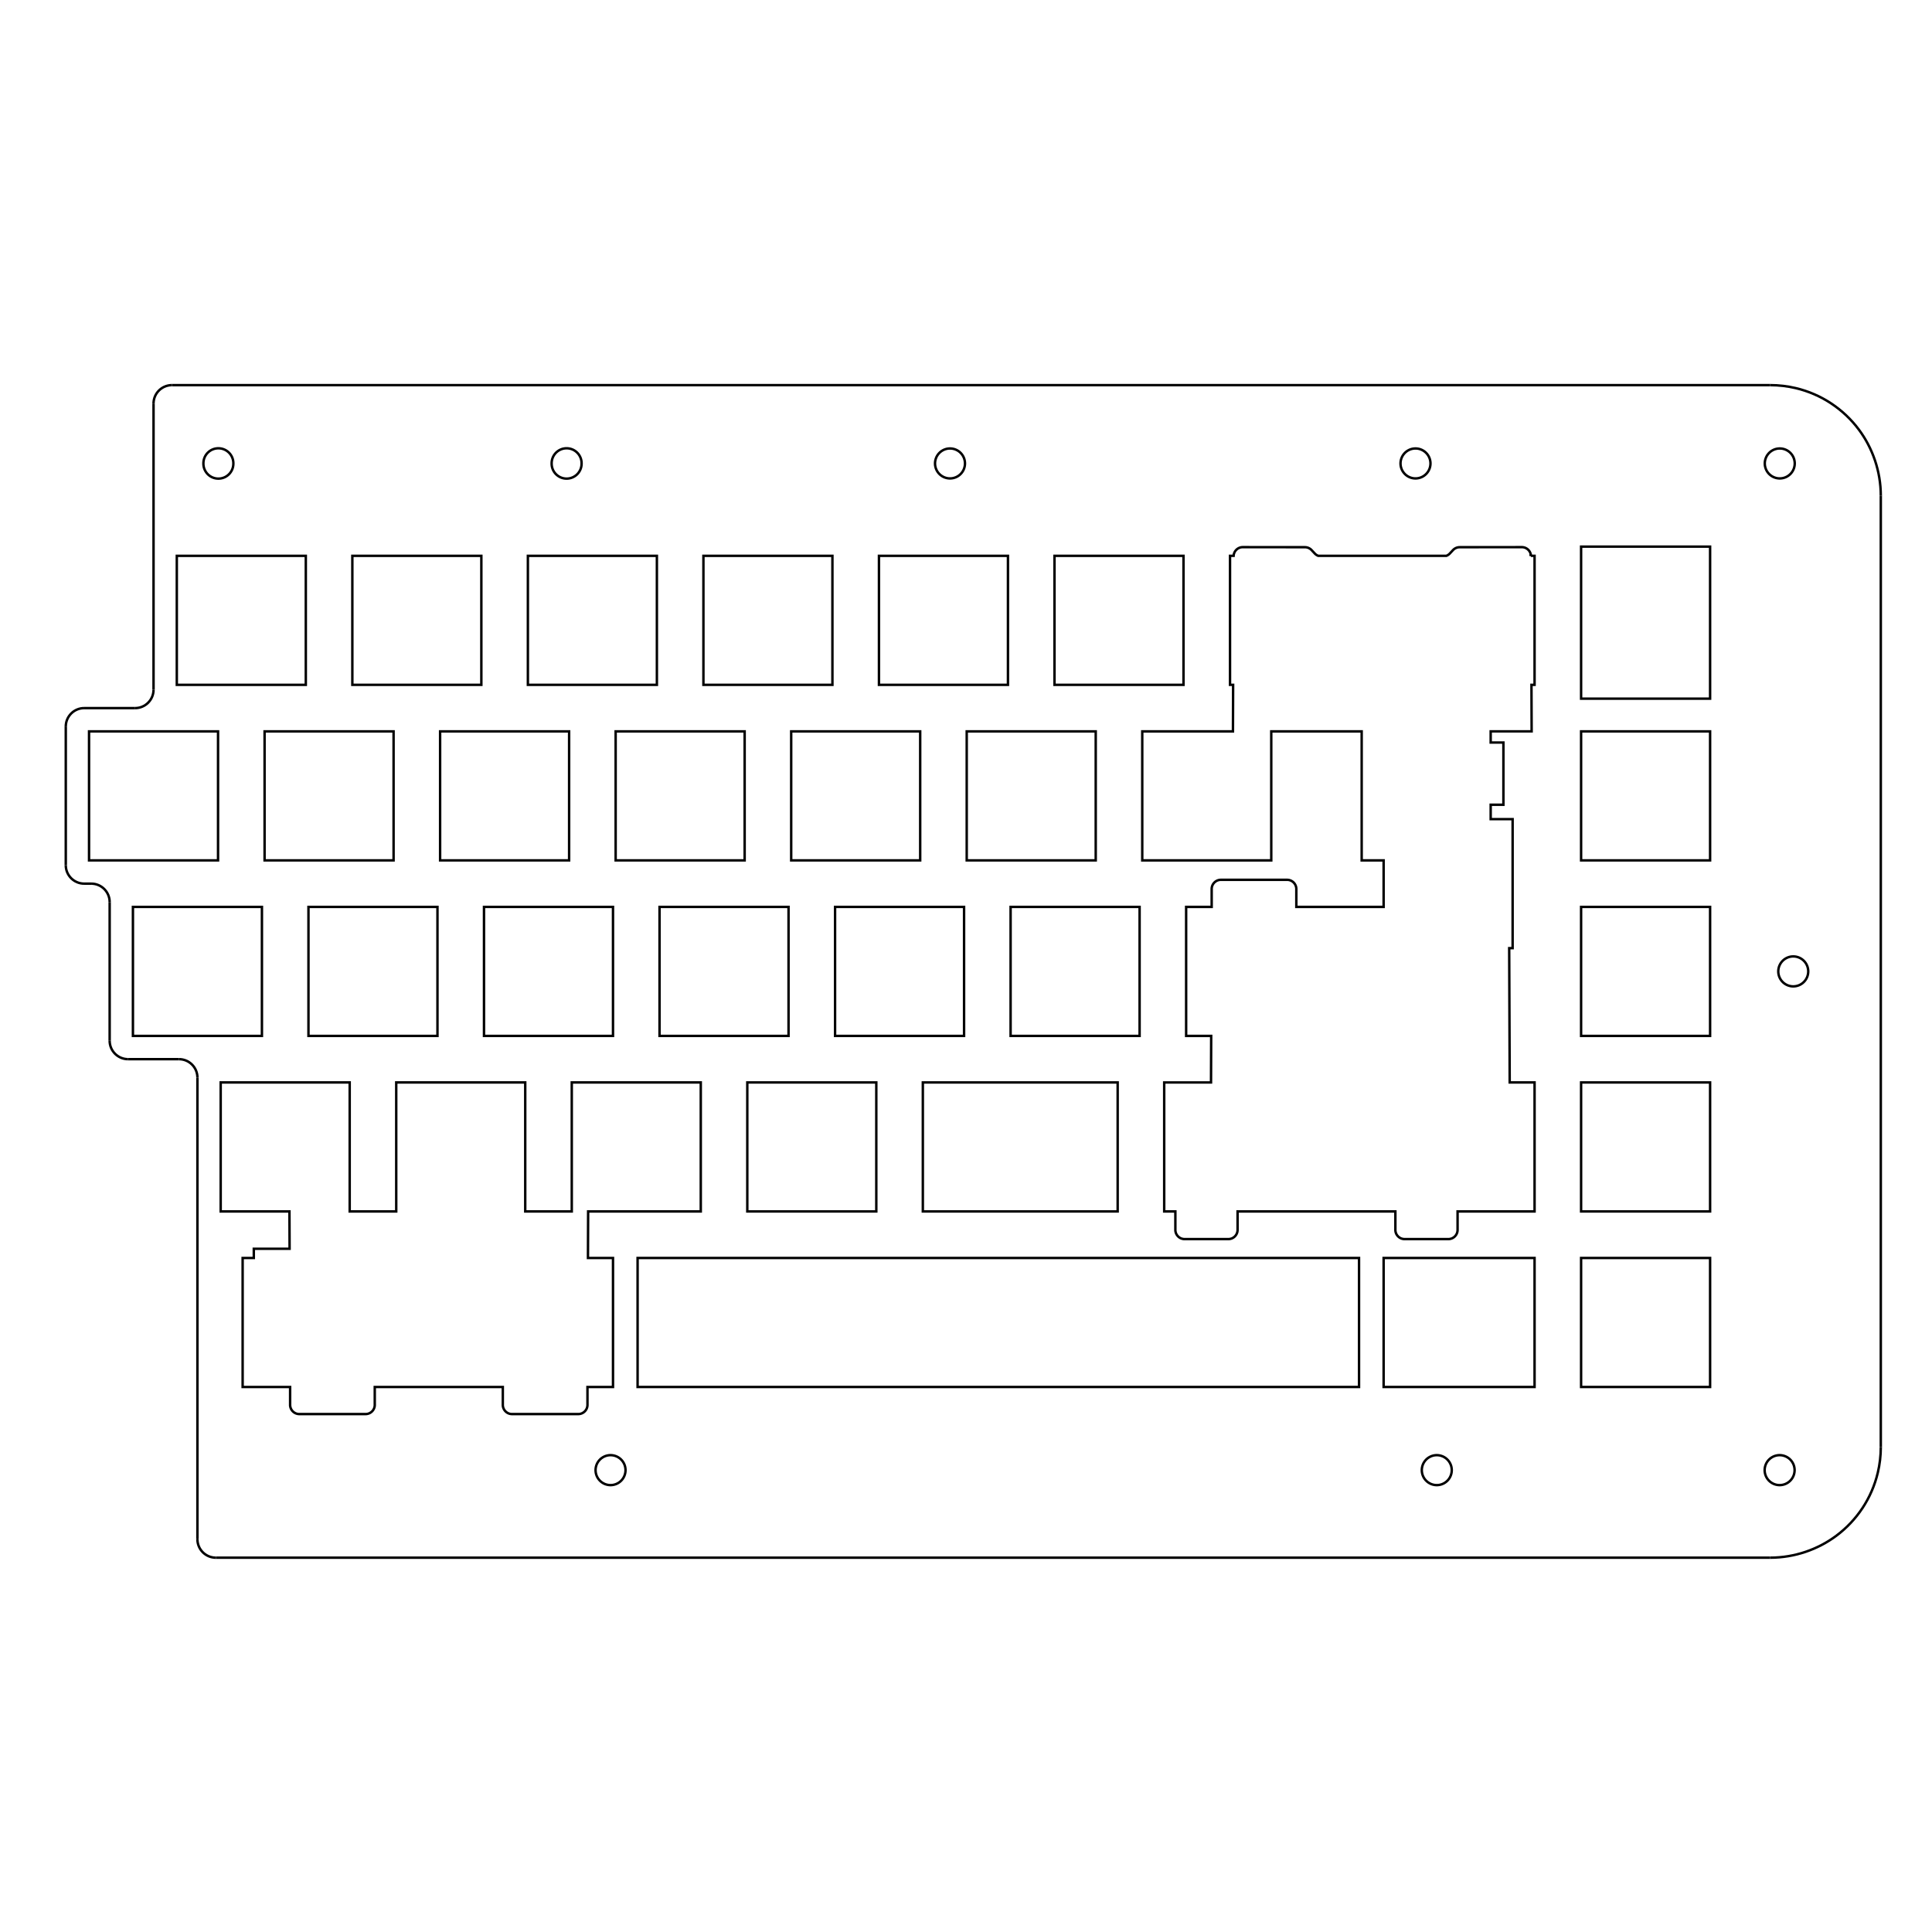 <?xml version="1.0" encoding="UTF-8" standalone="no"?>
<!-- Created with Inkscape (http://www.inkscape.org/) -->

<svg
   xmlns:dc="http://purl.org/dc/elements/1.1/"
   xmlns:cc="http://creativecommons.org/ns#"
   xmlns:rdf="http://www.w3.org/1999/02/22-rdf-syntax-ns#"
   xmlns:svg="http://www.w3.org/2000/svg"
   xmlns="http://www.w3.org/2000/svg"
   xmlns:sodipodi="http://sodipodi.sourceforge.net/DTD/sodipodi-0.dtd"
   xmlns:inkscape="http://www.inkscape.org/namespaces/inkscape"
   width="210mm"
   height="210mm"
   viewBox="0 0 210 210"
   version="1.1"
   id="svg8"
   inkscape:version="0.92.4 (5da689c313, 2019-01-14)"
   sodipodi:docname="65_L4_plate.svg">
  <defs
     id="defs2">
    <marker
       style="overflow:visible"
       refY="0"
       refX="0"
       orient="auto"
       id="DistanceX">
      <path
         id="path12"
         style="stroke:#000000;stroke-width:0.5"
         d="M 3,-3 -3,3 M 0,-5 V 5"
         inkscape:connector-curvature="0" />
    </marker>
    <pattern
       y="0"
       x="0"
       width="8"
       patternUnits="userSpaceOnUse"
       id="Hatch"
       height="8">
      <path
         id="path15"
         stroke-width="0.25"
         stroke="#000000"
         linecap="square"
         d="M8 4 l-4,4" />
      <path
         id="path17"
         stroke-width="0.25"
         stroke="#000000"
         linecap="square"
         d="M6 2 l-4,4" />
      <path
         id="path19"
         stroke-width="0.25"
         stroke="#000000"
         linecap="square"
         d="M4 0 l-4,4" />
    </pattern>
    <symbol
       id="*MODEL_SPACE" />
    <symbol
       id="*PAPER_SPACE" />
    <marker
       style="overflow:visible"
       refY="0"
       refX="0"
       orient="auto"
       id="DistanceX-6">
      <path
         id="path111"
         style="stroke:#000000;stroke-width:0.5"
         d="M 3,-3 -3,3 M 0,-5 V 5"
         inkscape:connector-curvature="0" />
    </marker>
    <pattern
       y="0"
       x="0"
       width="8"
       patternUnits="userSpaceOnUse"
       id="Hatch-4"
       height="8">
      <path
         id="path114"
         stroke-width="0.25"
         stroke="#000000"
         linecap="square"
         d="M8 4 l-4,4" />
      <path
         id="path116"
         stroke-width="0.25"
         stroke="#000000"
         linecap="square"
         d="M6 2 l-4,4" />
      <path
         id="path118"
         stroke-width="0.25"
         stroke="#000000"
         linecap="square"
         d="M4 0 l-4,4" />
    </pattern>
    <symbol
       id="*MODEL_SPACE-4" />
    <symbol
       id="*PAPER_SPACE-1" />
    <marker
       style="overflow:visible"
       refY="0"
       refX="0"
       orient="auto"
       id="DistanceX-7">
      <path
         id="path210"
         style="stroke:#000000;stroke-width:0.5"
         d="M 3,-3 -3,3 M 0,-5 V 5"
         inkscape:connector-curvature="0" />
    </marker>
    <pattern
       y="0"
       x="0"
       width="8"
       patternUnits="userSpaceOnUse"
       id="Hatch-3"
       height="8">
      <path
         id="path213"
         stroke-width="0.25"
         stroke="#000000"
         linecap="square"
         d="M8 4 l-4,4" />
      <path
         id="path215"
         stroke-width="0.25"
         stroke="#000000"
         linecap="square"
         d="M6 2 l-4,4" />
      <path
         id="path217"
         stroke-width="0.25"
         stroke="#000000"
         linecap="square"
         d="M4 0 l-4,4" />
    </pattern>
    <symbol
       id="*MODEL_SPACE-9" />
    <symbol
       id="*PAPER_SPACE-3" />
    <marker
       style="overflow:visible"
       refY="0"
       refX="0"
       orient="auto"
       id="DistanceX-2">
      <path
         id="path1300"
         style="stroke:#000000;stroke-width:0.5"
         d="M 3,-3 -3,3 M 0,-5 V 5"
         inkscape:connector-curvature="0" />
    </marker>
    <pattern
       y="0"
       x="0"
       width="8"
       patternUnits="userSpaceOnUse"
       id="Hatch-49"
       height="8">
      <path
         id="path1303"
         stroke-width="0.25"
         stroke="#000000"
         linecap="square"
         d="M8 4 l-4,4" />
      <path
         id="path1305"
         stroke-width="0.25"
         stroke="#000000"
         linecap="square"
         d="M6 2 l-4,4" />
      <path
         id="path1307"
         stroke-width="0.25"
         stroke="#000000"
         linecap="square"
         d="M4 0 l-4,4" />
    </pattern>
    <symbol
       id="*MODEL_SPACE-1" />
    <symbol
       id="*PAPER_SPACE-9" />
    <marker
       style="overflow:visible"
       refY="0"
       refX="0"
       orient="auto"
       id="DistanceX-4">
      <path
         id="path1435"
         style="stroke:#000000;stroke-width:0.5"
         d="M 3,-3 -3,3 M 0,-5 V 5"
         inkscape:connector-curvature="0" />
    </marker>
    <pattern
       y="0"
       x="0"
       width="8"
       patternUnits="userSpaceOnUse"
       id="Hatch-8"
       height="8">
      <path
         id="path1438"
         stroke-width="0.25"
         stroke="#000000"
         linecap="square"
         d="M8 4 l-4,4" />
      <path
         id="path1440"
         stroke-width="0.25"
         stroke="#000000"
         linecap="square"
         d="M6 2 l-4,4" />
      <path
         id="path1442"
         stroke-width="0.25"
         stroke="#000000"
         linecap="square"
         d="M4 0 l-4,4" />
    </pattern>
    <symbol
       id="*MODEL_SPACE-98" />
    <symbol
       id="*PAPER_SPACE-7" />
    <marker
       style="overflow:visible"
       refY="0"
       refX="0"
       orient="auto"
       id="DistanceX-5">
      <path
         id="path1477"
         style="stroke:#000000;stroke-width:0.5"
         d="M 3,-3 -3,3 M 0,-5 V 5"
         inkscape:connector-curvature="0" />
    </marker>
    <pattern
       y="0"
       x="0"
       width="8"
       patternUnits="userSpaceOnUse"
       id="Hatch-47"
       height="8">
      <path
         id="path1480"
         stroke-width="0.25"
         stroke="#000000"
         linecap="square"
         d="M8 4 l-4,4" />
      <path
         id="path1482"
         stroke-width="0.25"
         stroke="#000000"
         linecap="square"
         d="M6 2 l-4,4" />
      <path
         id="path1484"
         stroke-width="0.25"
         stroke="#000000"
         linecap="square"
         d="M4 0 l-4,4" />
    </pattern>
    <symbol
       id="*MODEL_SPACE-2" />
    <symbol
       id="*PAPER_SPACE-92" />
    <marker
       style="overflow:visible"
       refY="0"
       refX="0"
       orient="auto"
       id="DistanceX-3">
      <path
         id="path1519"
         style="stroke:#000000;stroke-width:0.5"
         d="M 3,-3 -3,3 M 0,-5 V 5"
         inkscape:connector-curvature="0" />
    </marker>
    <pattern
       y="0"
       x="0"
       width="8"
       patternUnits="userSpaceOnUse"
       id="Hatch-44"
       height="8">
      <path
         id="path1522"
         stroke-width="0.25"
         stroke="#000000"
         linecap="square"
         d="M8 4 l-4,4" />
      <path
         id="path1524"
         stroke-width="0.25"
         stroke="#000000"
         linecap="square"
         d="M6 2 l-4,4" />
      <path
         id="path1526"
         stroke-width="0.25"
         stroke="#000000"
         linecap="square"
         d="M4 0 l-4,4" />
    </pattern>
    <symbol
       id="*MODEL_SPACE-25" />
    <symbol
       id="*PAPER_SPACE-8" />
    <marker
       style="overflow:visible"
       refY="0.0"
       refX="0.0"
       orient="auto"
       id="DistanceX-9">
      <path
         id="path5763"
         style="stroke:#000000; stroke-width:0.5"
         d="M 3,-3 L -3,3 M 0,-5 L  0,5" />
    </marker>
    <pattern
       y="0"
       x="0"
       width="8"
       patternUnits="userSpaceOnUse"
       id="Hatch-0"
       height="8">
      <path
         id="path5766"
         stroke-width="0.25"
         stroke="#000000"
         linecap="square"
         d="M8 4 l-4,4" />
      <path
         id="path5768"
         stroke-width="0.25"
         stroke="#000000"
         linecap="square"
         d="M6 2 l-4,4" />
      <path
         id="path5770"
         stroke-width="0.25"
         stroke="#000000"
         linecap="square"
         d="M4 0 l-4,4" />
    </pattern>
    <symbol
       id="*MODEL_SPACE-0" />
    <symbol
       id="*PAPER_SPACE-91" />
    <marker
       style="overflow:visible"
       refY="0.0"
       refX="0.0"
       orient="auto"
       id="DistanceX-68">
      <path
         id="path5898"
         style="stroke:#000000; stroke-width:0.5"
         d="M 3,-3 L -3,3 M 0,-5 L  0,5" />
    </marker>
    <pattern
       y="0"
       x="0"
       width="8"
       patternUnits="userSpaceOnUse"
       id="Hatch-5"
       height="8">
      <path
         id="path5901"
         stroke-width="0.25"
         stroke="#000000"
         linecap="square"
         d="M8 4 l-4,4" />
      <path
         id="path5903"
         stroke-width="0.25"
         stroke="#000000"
         linecap="square"
         d="M6 2 l-4,4" />
      <path
         id="path5905"
         stroke-width="0.25"
         stroke="#000000"
         linecap="square"
         d="M4 0 l-4,4" />
    </pattern>
    <symbol
       id="*MODEL_SPACE-5" />
    <symbol
       id="*PAPER_SPACE-913" />
    <marker
       style="overflow:visible"
       refY="0.0"
       refX="0.0"
       orient="auto"
       id="DistanceX-63">
      <path
         id="path6129"
         style="stroke:#000000; stroke-width:0.5"
         d="M 3,-3 L -3,3 M 0,-5 L  0,5" />
    </marker>
    <pattern
       y="0"
       x="0"
       width="8"
       patternUnits="userSpaceOnUse"
       id="Hatch-1"
       height="8">
      <path
         id="path6132"
         stroke-width="0.25"
         stroke="#000000"
         linecap="square"
         d="M8 4 l-4,4" />
      <path
         id="path6134"
         stroke-width="0.25"
         stroke="#000000"
         linecap="square"
         d="M6 2 l-4,4" />
      <path
         id="path6136"
         stroke-width="0.25"
         stroke="#000000"
         linecap="square"
         d="M4 0 l-4,4" />
    </pattern>
    <symbol
       id="*MODEL_SPACE-8" />
    <symbol
       id="*PAPER_SPACE-6" />
    <marker
       style="overflow:visible"
       refY="0.0"
       refX="0.0"
       orient="auto"
       id="DistanceX-689">
      <path
         id="path6324"
         style="stroke:#000000; stroke-width:0.5"
         d="M 3,-3 L -3,3 M 0,-5 L  0,5" />
    </marker>
    <pattern
       y="0"
       x="0"
       width="8"
       patternUnits="userSpaceOnUse"
       id="Hatch-6"
       height="8">
      <path
         id="path6327"
         stroke-width="0.25"
         stroke="#000000"
         linecap="square"
         d="M8 4 l-4,4" />
      <path
         id="path6329"
         stroke-width="0.25"
         stroke="#000000"
         linecap="square"
         d="M6 2 l-4,4" />
      <path
         id="path6331"
         stroke-width="0.25"
         stroke="#000000"
         linecap="square"
         d="M4 0 l-4,4" />
    </pattern>
    <symbol
       id="*MODEL_SPACE-91" />
    <symbol
       id="*PAPER_SPACE-35" />
    <marker
       style="overflow:visible"
       refY="0.0"
       refX="0.0"
       orient="auto"
       id="DistanceX-1">
      <path
         id="path6423"
         style="stroke:#000000; stroke-width:0.5"
         d="M 3,-3 L -3,3 M 0,-5 L  0,5" />
    </marker>
    <pattern
       y="0"
       x="0"
       width="8"
       patternUnits="userSpaceOnUse"
       id="Hatch-7"
       height="8">
      <path
         id="path6426"
         stroke-width="0.25"
         stroke="#000000"
         linecap="square"
         d="M8 4 l-4,4" />
      <path
         id="path6428"
         stroke-width="0.25"
         stroke="#000000"
         linecap="square"
         d="M6 2 l-4,4" />
      <path
         id="path6430"
         stroke-width="0.25"
         stroke="#000000"
         linecap="square"
         d="M4 0 l-4,4" />
    </pattern>
    <symbol
       id="*MODEL_SPACE-87" />
    <symbol
       id="*PAPER_SPACE-90" />
    <marker
       style="overflow:visible"
       refY="0.0"
       refX="0.0"
       orient="auto"
       id="DistanceX-62">
      <path
         id="path6522"
         style="stroke:#000000; stroke-width:0.5"
         d="M 3,-3 L -3,3 M 0,-5 L  0,5" />
    </marker>
    <pattern
       y="0"
       x="0"
       width="8"
       patternUnits="userSpaceOnUse"
       id="Hatch-33"
       height="8">
      <path
         id="path6525"
         stroke-width="0.25"
         stroke="#000000"
         linecap="square"
         d="M8 4 l-4,4" />
      <path
         id="path6527"
         stroke-width="0.25"
         stroke="#000000"
         linecap="square"
         d="M6 2 l-4,4" />
      <path
         id="path6529"
         stroke-width="0.25"
         stroke="#000000"
         linecap="square"
         d="M4 0 l-4,4" />
    </pattern>
    <symbol
       id="*MODEL_SPACE-45" />
    <symbol
       id="*PAPER_SPACE-81" />
    <marker
       style="overflow:visible"
       refY="0.0"
       refX="0.0"
       orient="auto"
       id="DistanceX-632">
      <path
         id="path298"
         style="stroke:#000000; stroke-width:0.5"
         d="M 3,-3 L -3,3 M 0,-5 L  0,5" />
    </marker>
    <pattern
       y="0"
       x="0"
       width="8"
       patternUnits="userSpaceOnUse"
       id="Hatch-2"
       height="8">
      <path
         id="path301"
         stroke-width="0.25"
         stroke="#000000"
         linecap="square"
         d="M8 4 l-4,4" />
      <path
         id="path303"
         stroke-width="0.25"
         stroke="#000000"
         linecap="square"
         d="M6 2 l-4,4" />
      <path
         id="path305"
         stroke-width="0.25"
         stroke="#000000"
         linecap="square"
         d="M4 0 l-4,4" />
    </pattern>
    <symbol
       id="*MODEL_SPACE-82" />
    <symbol
       id="*PAPER_SPACE-72" />
    <marker
       style="overflow:visible"
       refY="0.0"
       refX="0.0"
       orient="auto"
       id="DistanceX-55">
      <path
         id="path421"
         style="stroke:#000000; stroke-width:0.5"
         d="M 3,-3 L -3,3 M 0,-5 L  0,5" />
    </marker>
    <pattern
       y="0"
       x="0"
       width="8"
       patternUnits="userSpaceOnUse"
       id="Hatch-63"
       height="8">
      <path
         id="path424"
         stroke-width="0.25"
         stroke="#000000"
         linecap="square"
         d="M8 4 l-4,4" />
      <path
         id="path426"
         stroke-width="0.25"
         stroke="#000000"
         linecap="square"
         d="M6 2 l-4,4" />
      <path
         id="path428"
         stroke-width="0.25"
         stroke="#000000"
         linecap="square"
         d="M4 0 l-4,4" />
    </pattern>
    <symbol
       id="*MODEL_SPACE-99" />
    <symbol
       id="*PAPER_SPACE-353" />
    <marker
       style="overflow:visible"
       refY="0.0"
       refX="0.0"
       orient="auto"
       id="DistanceX-50">
      <path
         id="path655"
         style="stroke:#000000; stroke-width:0.5"
         d="M 3,-3 L -3,3 M 0,-5 L  0,5" />
    </marker>
    <pattern
       y="0"
       x="0"
       width="8"
       patternUnits="userSpaceOnUse"
       id="Hatch-40"
       height="8">
      <path
         id="path658"
         stroke-width="0.25"
         stroke="#000000"
         linecap="square"
         d="M8 4 l-4,4" />
      <path
         id="path660"
         stroke-width="0.25"
         stroke="#000000"
         linecap="square"
         d="M6 2 l-4,4" />
      <path
         id="path662"
         stroke-width="0.25"
         stroke="#000000"
         linecap="square"
         d="M4 0 l-4,4" />
    </pattern>
    <symbol
       id="*MODEL_SPACE-49" />
    <symbol
       id="*PAPER_SPACE-4" />
    <marker
       style="overflow:visible"
       refY="0.0"
       refX="0.0"
       orient="auto"
       id="DistanceX-65">
      <path
         id="path207"
         style="stroke:#000000; stroke-width:0.5"
         d="M 3,-3 L -3,3 M 0,-5 L  0,5" />
    </marker>
    <pattern
       y="0"
       x="0"
       width="8"
       patternUnits="userSpaceOnUse"
       id="Hatch-68"
       height="8">
      <path
         id="path210-4"
         stroke-width="0.25"
         stroke="#000000"
         linecap="square"
         d="M8 4 l-4,4" />
      <path
         id="path212"
         stroke-width="0.25"
         stroke="#000000"
         linecap="square"
         d="M6 2 l-4,4" />
      <path
         id="path214"
         stroke-width="0.25"
         stroke="#000000"
         linecap="square"
         d="M4 0 l-4,4" />
    </pattern>
    <symbol
       id="*MODEL_SPACE-3" />
    <symbol
       id="*PAPER_SPACE-5" />
  </defs>
  <sodipodi:namedview
     id="base"
     pagecolor="#ffffff"
     bordercolor="#666666"
     borderopacity="1.0"
     inkscape:pageopacity="0.0"
     inkscape:pageshadow="2"
     inkscape:zoom="0.7"
     inkscape:cx="561.82373"
     inkscape:cy="337.84101"
     inkscape:document-units="mm"
     inkscape:current-layer="layer1"
     showgrid="false"
     units="mm"
     inkscape:window-width="1920"
     inkscape:window-height="1017"
     inkscape:window-x="2552"
     inkscape:window-y="-8"
     inkscape:window-maximized="1" />
  <g
     inkscape:label="Layer 1"
     inkscape:groupmode="layer"
     id="layer1"
     transform="translate(0,-87)">
    <g
       id="g343"
       inkscape:label="0"
       transform="matrix(0.265,0,0,0.265,-397.765,-181.375)">
      <path
         id="path221"
         style="fill:none;stroke:#000000"
         d="m 1997.997,1377.391 v 7.334 h -10.475 v 52.913 h 10.272 l -0.071,19.087 h -19.201 v 52.913 h 4.581 v 7.559 a 3.78,3.78 0 0 0 3.78,3.78 h 17.953 a 3.78,3.78 0 0 0 3.78,-3.78 v -7.559 h 64.728 v 7.559 a 3.78,3.78 0 0 0 3.78,3.78 h 17.953 a 3.78,3.78 0 0 0 3.78,-3.78 v -7.559 h 31.581 v -52.913 h -10.201 l -0.206,-55.087 h 1.407 v -52.913 h -9 v -5.907 h 5.22 v -25.512 h -5.22 v -4.581 h 16.799 l -0.071,-19.087 h 1.272 v -52.913 h -1.475 a 3.78,3.78 0 0 0 -3.777,-3.565 l -25.456,0.023 a 3.78,3.78 0 0 0 -2.757,1.198 l -1.3,1.389 a 3.78,3.78 0 0 1 -1.43,0.956 h -52.526 a 3.78,3.78 0 0 1 -1.43,-0.956 l -1.3,-1.389 a 3.78,3.78 0 0 0 -2.757,-1.198 l -25.456,-0.023 a 3.78,3.78 0 0 0 -3.777,3.565 h -1.475 v 52.913 h 1.272 l -0.071,19.087 h -37.201 v 52.913 h 52.913 v -52.913 h 37.087 v 52.913 h 9 v 19.087 h -35.806 v -7.334 a 3.78,3.78 0 0 0 -3.78,-3.78 h -27.16 a 3.78,3.78 0 0 0 -3.78,3.78 z"
         inkscape:connector-curvature="0" />
      <path
         id="path223"
         style="fill:none;stroke:#000000"
         d="m 2237.152,1202.831 a 6.142,6.142 0 1 0 -12.284,0 6.142,6.142 0 1 0 12.284,0 z"
         inkscape:connector-curvature="0" />
      <path
         id="path225"
         style="fill:none;stroke:#000000"
         d="m 1757.57,1615.748 a 6.142,6.142 0 1 0 -12.284,0 6.142,6.142 0 1 0 12.284,0 z"
         inkscape:connector-curvature="0" />
      <path
         id="path227"
         style="fill:none;stroke:#000000"
         d="m 2087.74,1202.831 a 6.142,6.142 0 1 0 -12.284,0 6.142,6.142 0 1 0 12.284,0 z"
         inkscape:connector-curvature="0" />
      <path
         id="path229"
         style="fill:none;stroke:#000000"
         d="m 1739.553,1202.831 a 6.142,6.142 0 1 0 -12.283,0 6.142,6.142 0 1 0 12.283,0 z"
         inkscape:connector-curvature="0" />
      <path
         id="path231"
         style="fill:none;stroke:#000000"
         d="m 1596.717,1202.834 a 6.142,6.142 0 1 0 -12.283,0 6.142,6.142 0 1 0 12.283,0 z"
         inkscape:connector-curvature="0" />
      <path
         id="path233"
         style="fill:none;stroke:#000000"
         d="m 1896.809,1202.831 a 6.142,6.142 0 1 0 -12.284,0 6.142,6.142 0 1 0 12.284,0 z"
         inkscape:connector-curvature="0" />
      <path
         id="path235"
         style="fill:none;stroke:#000000"
         d="m 2096.47,1615.748 a 6.142,6.142 0 1 0 -12.284,0 6.142,6.142 0 1 0 12.284,0 z"
         inkscape:connector-curvature="0" />
      <path
         id="path237"
         style="fill:none;stroke:#000000"
         d="m 2242.687,1411.177 a 6.142,6.142 0 1 0 -12.284,0 6.142,6.142 0 1 0 12.284,0 z"
         inkscape:connector-curvature="0" />
      <path
         id="path239"
         style="fill:none;stroke:#000000"
         d="m 2237.097,1615.748 a 6.142,6.142 0 1 0 -12.284,0 6.142,6.142 0 1 0 12.284,0 z"
         inkscape:connector-curvature="0" />
      <path
         id="path241"
         style="fill:none;stroke:#000000"
         d="m 1590.436,1365.638 v -52.913 h -52.913 v 52.913 z"
         inkscape:connector-curvature="0" />
      <path
         id="path243"
         style="fill:none;stroke:#000000"
         d="m 1879.522,1509.638 h 79.913 v -52.913 h -79.913 z"
         inkscape:connector-curvature="0" />
      <path
         id="path245"
         style="fill:none;stroke:#000000"
         d="m 1608.436,1437.638 v -52.913 h -52.913 v 52.913 z"
         inkscape:connector-curvature="0" />
      <path
         id="path247"
         style="fill:none;stroke:#000000"
         d="m 1770.436,1240.724 h -52.913 v 52.913 h 52.913 z"
         inkscape:connector-curvature="0" />
      <path
         id="path249"
         style="fill:none;stroke:#000000"
         d="m 1681.522,1365.638 h 52.913 v -52.913 h -52.913 z"
         inkscape:connector-curvature="0" />
      <path
         id="path251"
         style="fill:none;stroke:#000000"
         d="m 1914.436,1293.638 v -52.913 h -52.913 v 52.913 z"
         inkscape:connector-curvature="0" />
      <path
         id="path253"
         style="fill:none;stroke:#000000"
         d="m 1950.436,1312.724 h -52.913 v 52.913 h 52.913 z"
         inkscape:connector-curvature="0" />
      <path
         id="path255"
         style="fill:none;stroke:#000000"
         d="m 1968.436,1384.724 h -52.913 v 52.913 h 52.913 z"
         inkscape:connector-curvature="0" />
      <path
         id="path257"
         style="fill:none;stroke:#000000"
         d="m 1842.436,1240.724 h -52.913 v 52.913 h 52.913 z"
         inkscape:connector-curvature="0" />
      <path
         id="path259"
         style="fill:none;stroke:#000000"
         d="m 1824.436,1384.724 h -52.913 v 52.913 h 52.913 z"
         inkscape:connector-curvature="0" />
      <path
         id="path261"
         style="fill:none;stroke:#000000"
         d="m 1645.522,1240.724 v 52.913 h 52.913 v -52.913 z"
         inkscape:connector-curvature="0" />
      <path
         id="path263"
         style="fill:none;stroke:#000000"
         d="m 2130.436,1581.638 v -52.913 h -61.913 v 52.913 z"
         inkscape:connector-curvature="0" />
      <path
         id="path265"
         style="fill:none;stroke:#000000"
         d="m 1753.522,1365.638 h 52.913 v -52.913 h -52.913 z"
         inkscape:connector-curvature="0" />
      <path
         id="path267"
         style="fill:none;stroke:#000000"
         d="m 1807.522,1509.638 h 52.913 v -52.913 h -52.913 z"
         inkscape:connector-curvature="0" />
      <path
         id="path269"
         style="fill:none;stroke:#000000"
         d="m 1699.522,1384.724 v 52.913 h 52.913 v -52.913 z"
         inkscape:connector-curvature="0" />
      <path
         id="path271"
         style="fill:none;stroke:#000000"
         d="m 1896.436,1384.724 h -52.913 v 52.913 h 52.913 z"
         inkscape:connector-curvature="0" />
      <path
         id="path273"
         style="fill:none;stroke:#000000"
         d="m 2058.436,1528.724 h -295.913 v 52.913 h 295.913 z"
         inkscape:connector-curvature="0" />
      <path
         id="path275"
         style="fill:none;stroke:#000000"
         d="m 1573.522,1293.638 h 52.913 v -52.913 h -52.913 z"
         inkscape:connector-curvature="0" />
      <path
         id="path277"
         style="fill:none;stroke:#000000"
         d="m 1878.436,1365.638 v -52.913 h -52.913 v 52.913 z"
         inkscape:connector-curvature="0" />
      <path
         id="path279"
         style="fill:none;stroke:#000000"
         d="m 2149.522,1312.724 v 52.913 h 52.913 v -52.913 z"
         inkscape:connector-curvature="0" />
      <path
         id="path281"
         style="fill:none;stroke:#000000"
         d="m 2202.436,1236.945 h -52.913 v 62.362 h 52.913 z"
         inkscape:connector-curvature="0" />
      <path
         id="path283"
         style="fill:none;stroke:#000000"
         d="m 2149.522,1437.638 h 52.913 v -52.913 h -52.913 z"
         inkscape:connector-curvature="0" />
      <path
         id="path285"
         style="fill:none;stroke:#000000"
         d="m 2202.436,1456.724 h -52.913 v 52.913 h 52.913 z"
         inkscape:connector-curvature="0" />
      <path
         id="path287"
         style="fill:none;stroke:#000000"
         d="m 2202.436,1581.638 v -52.913 h -52.913 v 52.913 z"
         inkscape:connector-curvature="0" />
      <path
         id="path289"
         style="fill:none;stroke:#000000"
         d="m 1986.436,1240.724 h -52.913 v 52.913 h 52.913 z"
         inkscape:connector-curvature="0" />
      <path
         id="path291"
         style="fill:none;stroke:#000000"
         d="m 1627.522,1437.638 h 52.913 v -52.913 h -52.913 z"
         inkscape:connector-curvature="0" />
      <path
         id="path293"
         style="fill:none;stroke:#000000"
         d="m 1654.716,1588.971 v -7.333 h 52.526 v 7.333 a 3.78,3.78 0 0 0 3.78,3.78 h 27.16 a 3.78,3.78 0 0 0 3.78,-3.78 v -7.333 h 10.475 v -52.913 h -10.272 l 0.071,-19.087 h 46.201 v -52.913 h -52.913 v 52.913 h -19.087 v -52.913 h -52.913 v 52.913 h -19.087 v -52.913 h -52.913 v 52.913 h 28.201 l 0.057,15.307 h -14.677 v 3.78 h -4.581 v 52.913 h 19.475 v 7.333 a 3.78,3.78 0 0 0 3.78,3.78 h 27.16 a 3.78,3.78 0 0 0 3.78,-3.78 z"
         inkscape:connector-curvature="0" />
      <path
         id="path295"
         style="fill:none;stroke:#000000"
         d="m 1609.522,1312.724 v 52.913 h 52.913 v -52.913 z"
         inkscape:connector-curvature="0" />
      <path
         id="path297"
         style="fill:none;stroke:#000000"
         d="m 1563.979,1295.622 c 0,4.174 -3.384,7.559 -7.558,7.559"
         inkscape:connector-curvature="0" />
      <path
         id="path299"
         style="fill:none;stroke:#000000"
         d="m 1556.421,1303.181 h -20.882"
         inkscape:connector-curvature="0" />
      <path
         id="path301-9"
         style="fill:none;stroke:#000000"
         d="m 1535.539,1303.181 v 0"
         inkscape:connector-curvature="0" />
      <path
         id="path303-4"
         style="fill:none;stroke:#000000"
         d="m 1535.538,1303.181 c -4.175,0 -7.559,3.384 -7.559,7.559"
         inkscape:connector-curvature="0" />
      <path
         id="path305-3"
         style="fill:none;stroke:#000000"
         d="m 1527.979,1310.74 v 56.882"
         inkscape:connector-curvature="0" />
      <path
         id="path307"
         style="fill:none;stroke:#000000"
         d="m 1527.979,1367.621 c 0,4.175 3.384,7.559 7.559,7.559"
         inkscape:connector-curvature="0" />
      <path
         id="path309"
         style="fill:none;stroke:#000000"
         d="m 1535.538,1375.18 v 0"
         inkscape:connector-curvature="0" />
      <path
         id="path311"
         style="fill:none;stroke:#000000"
         d="m 1535.539,1375.18 h 2.882"
         inkscape:connector-curvature="0" />
      <path
         id="path313"
         style="fill:none;stroke:#000000"
         d="m 1538.421,1375.18 c 4.174,6e-4 7.558,3.385 7.558,7.559"
         inkscape:connector-curvature="0" />
      <path
         id="path315"
         style="fill:none;stroke:#000000"
         d="m 1545.979,1382.74 v 56.882"
         inkscape:connector-curvature="0" />
      <path
         id="path317"
         style="fill:none;stroke:#000000"
         d="m 1545.979,1439.621 c 0,4.175 3.384,7.559 7.559,7.559"
         inkscape:connector-curvature="0" />
      <path
         id="path319"
         style="fill:none;stroke:#000000"
         d="m 1553.538,1447.18 v 0"
         inkscape:connector-curvature="0" />
      <path
         id="path321"
         style="fill:none;stroke:#000000"
         d="m 1553.539,1447.18 h 20.882"
         inkscape:connector-curvature="0" />
      <path
         id="path323"
         style="fill:none;stroke:#000000"
         d="m 1574.421,1447.18 c 4.174,6e-4 7.558,3.385 7.558,7.559"
         inkscape:connector-curvature="0" />
      <path
         id="path325"
         style="fill:none;stroke:#000000"
         d="m 1581.979,1454.74 v 189.354"
         inkscape:connector-curvature="0" />
      <path
         id="path327"
         style="fill:none;stroke:#000000"
         d="m 1581.979,1644.094 a 7.559,7.559 0 0 0 7.559,7.559"
         inkscape:connector-curvature="0" />
      <path
         id="path329"
         style="fill:none;stroke:#000000"
         d="m 1589.538,1651.653 h 637.558"
         inkscape:connector-curvature="0" />
      <path
         id="path331"
         style="fill:none;stroke:#000000"
         d="m 2227.096,1651.653 c 10.015,0 19.577,-3.37 27.119,-9 8.368,-6.245 14.508,-15.318 17.012,-25.876 0.803,-3.387 1.224,-6.914 1.224,-10.479"
         inkscape:connector-curvature="0" />
      <path
         id="path333"
         style="fill:none;stroke:#000000"
         d="M 2272.45,1606.299 V 1216.063"
         inkscape:connector-curvature="0" />
      <path
         id="path335"
         style="fill:none;stroke:#000000"
         d="m 2272.45,1216.063 c 0,-10.015 -3.37,-19.577 -9,-27.119 -6.245,-8.368 -15.318,-14.508 -25.876,-17.012 -3.387,-0.803 -6.914,-1.224 -10.478,-1.224"
         inkscape:connector-curvature="0" />
      <path
         id="path337"
         style="fill:none;stroke:#000000"
         d="M 2227.096,1170.708 H 1571.538"
         inkscape:connector-curvature="0" />
      <path
         id="path339"
         style="fill:none;stroke:#000000"
         d="m 1571.538,1170.708 a 7.559,7.559 0 0 0 -7.559,7.559"
         inkscape:connector-curvature="0" />
      <path
         id="path341"
         style="fill:none;stroke:#000000"
         d="m 1563.979,1178.268 v 117.354"
         inkscape:connector-curvature="0" />
    </g>
  </g>
</svg>
